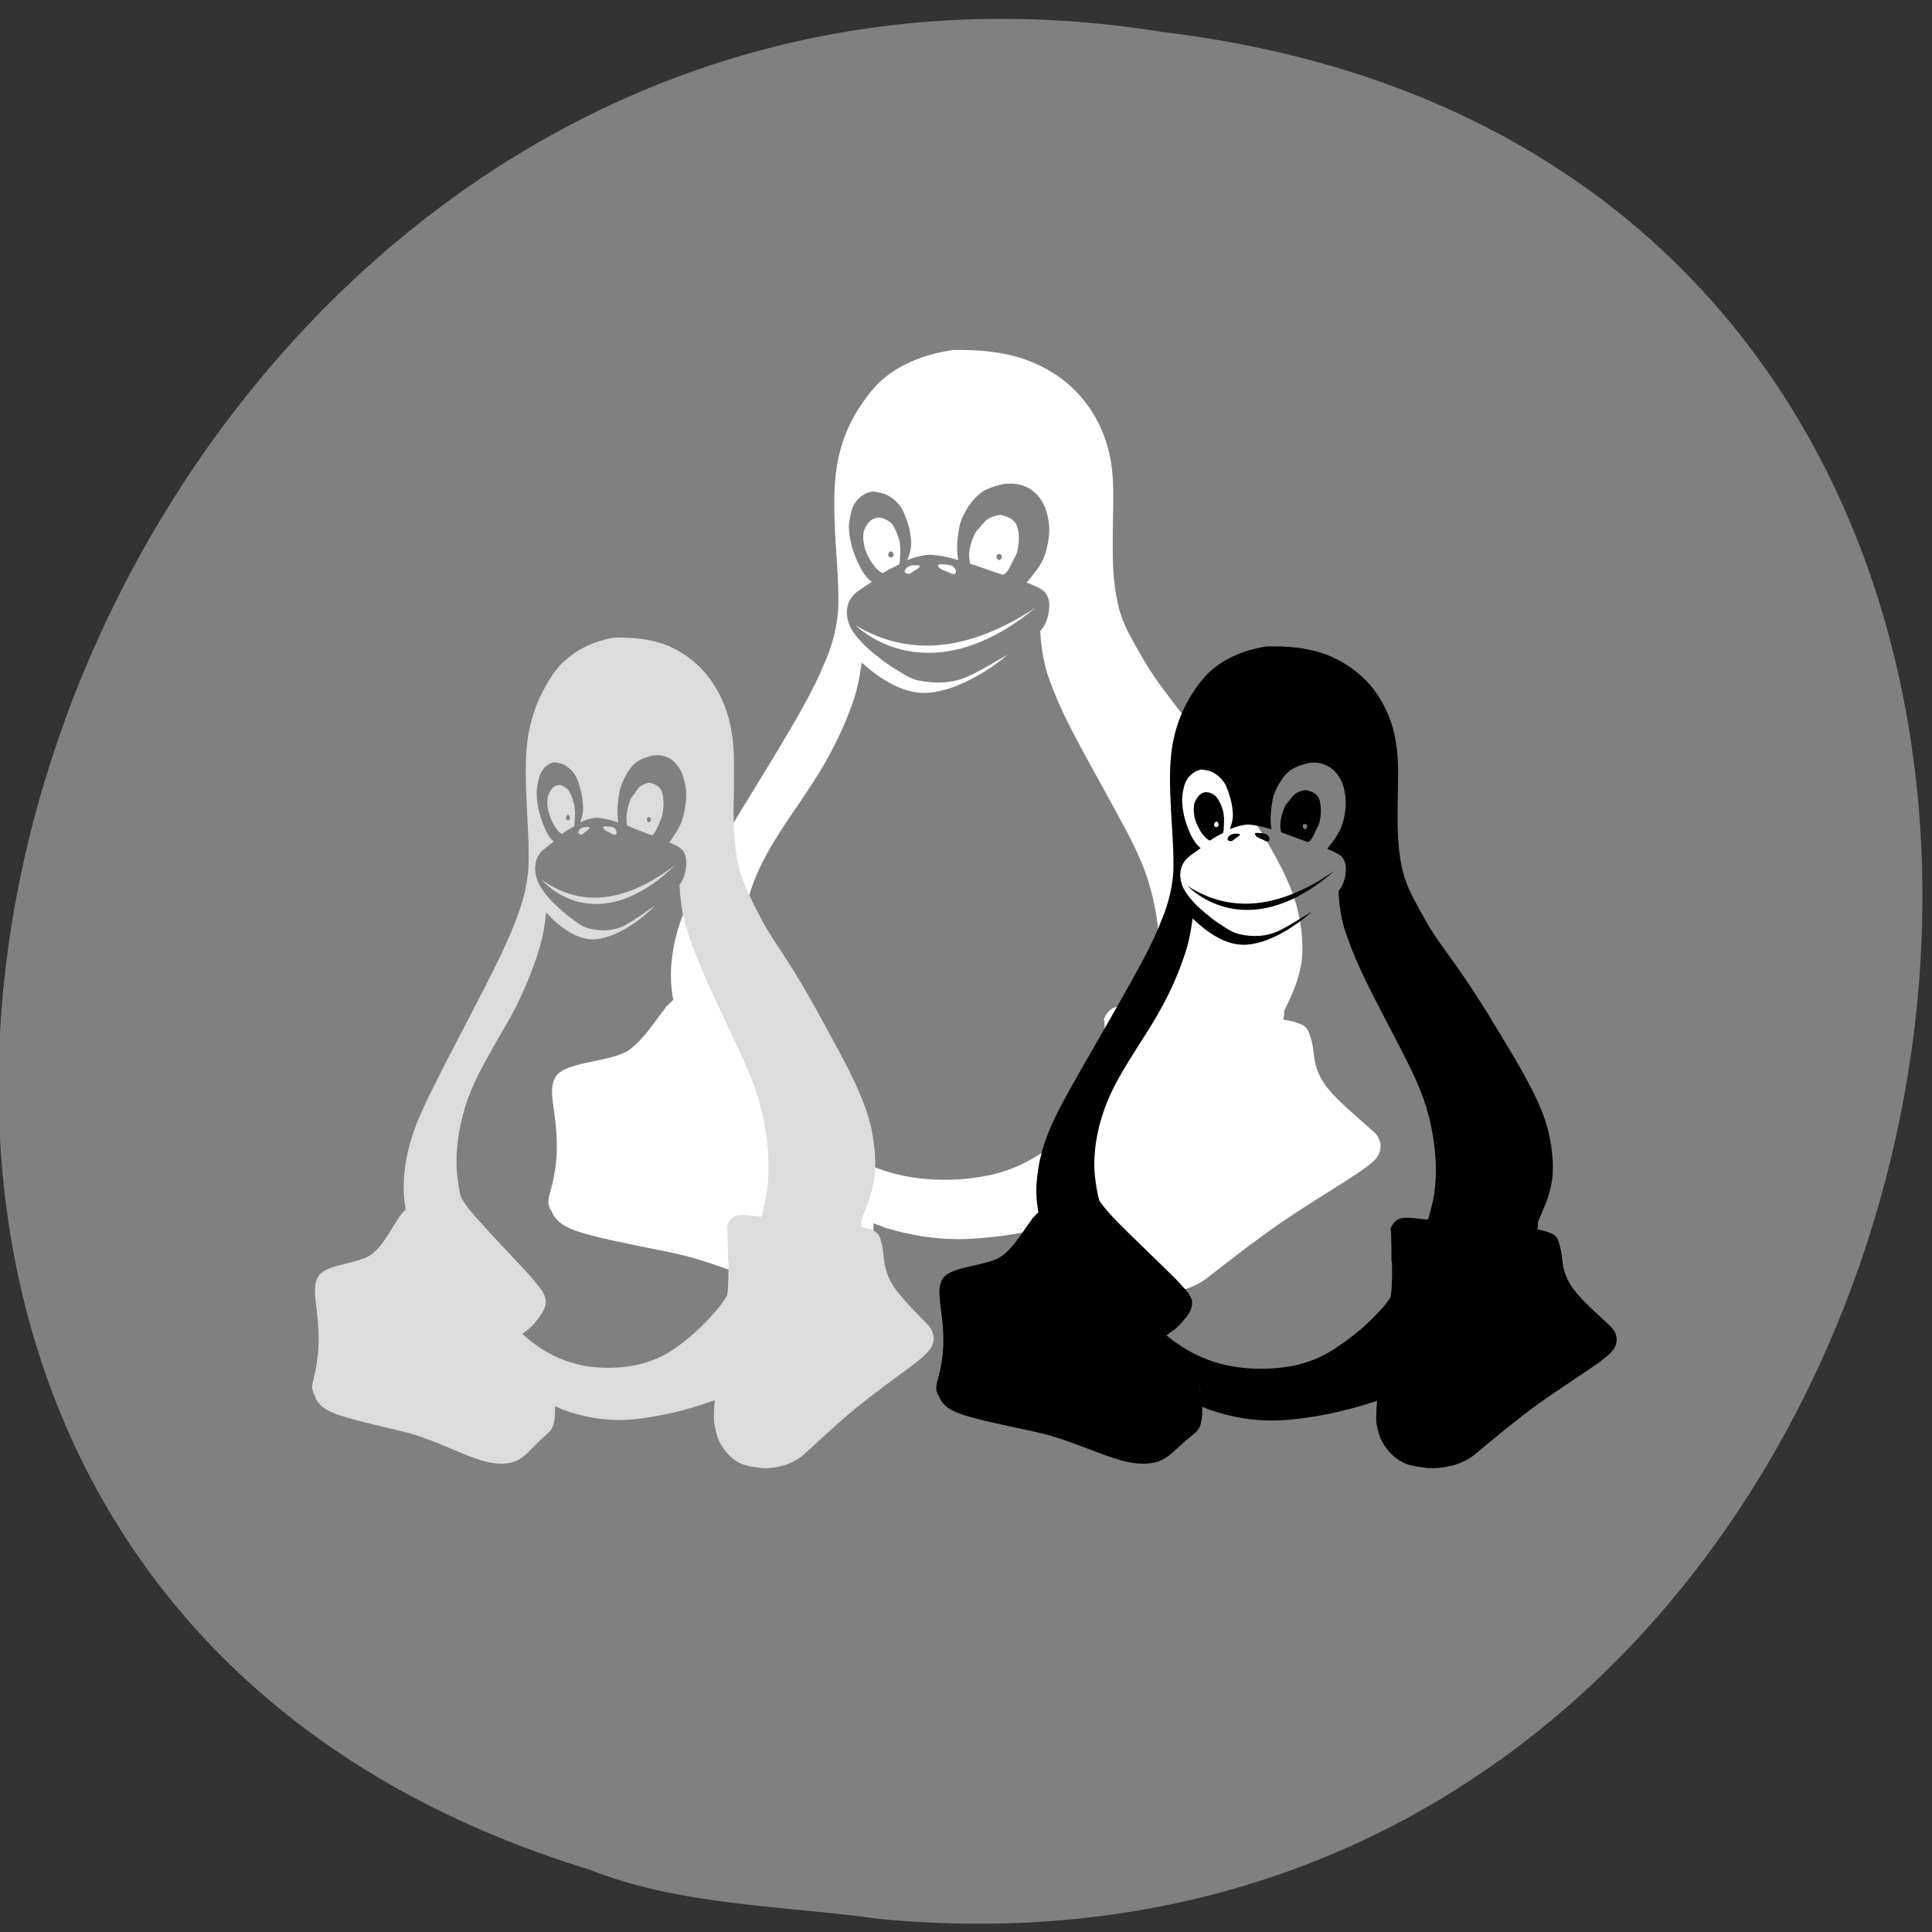 
<svg xmlns="http://www.w3.org/2000/svg" xmlns:xlink="http://www.w3.org/1999/xlink" width="32px" height="32px" viewBox="0 0 32 32" version="1.1">
<rect x="0" y="0" width="32" height="32" fill="#333333" stroke="none"/>
<g id="surface1">
<path style=" stroke:none;fill-rule:nonzero;fill:rgb(50.196%,50.196%,50.196%);fill-opacity:1;" d="M 14.578 31.785 C 33.906 33.605 39.109 2.918 19.262 0.531 C 1.012 -2.422 -8.387 25.398 9.746 30.961 C 11.281 31.57 12.957 31.559 14.578 31.785 Z M 14.578 31.785 "/>
<path style=" stroke:none;fill-rule:nonzero;fill:rgb(100%,100%,100%);fill-opacity:1;" d="M 15.766 5.801 C 15.402 5.852 15.035 5.977 14.742 6.188 C 14.512 6.348 14.344 6.574 14.199 6.805 C 14.031 7.074 13.922 7.375 13.867 7.684 C 13.797 8.09 13.816 8.508 13.836 8.918 C 13.859 9.312 13.898 9.699 13.883 10.094 C 13.863 10.398 13.781 10.703 13.656 10.984 C 13.453 11.477 13.172 11.938 12.902 12.395 C 12.512 13.043 12.109 13.68 11.727 14.332 C 11.562 14.613 11.398 14.906 11.289 15.211 C 11.203 15.441 11.152 15.672 11.125 15.914 C 11.102 16.125 11.109 16.348 11.152 16.559 C 11.121 16.59 11.094 16.617 11.062 16.645 C 11.055 16.656 11.043 16.664 11.031 16.676 C 11.023 16.688 11.012 16.703 11.004 16.719 C 10.852 16.902 10.664 17.219 10.414 17.395 C 10.129 17.59 9.41 17.578 9.223 17.809 C 9.043 18.039 9.227 18.383 9.223 19 C 9.223 19.266 9.18 19.457 9.148 19.621 C 9.145 19.629 9.137 19.637 9.133 19.648 C 9.133 19.652 9.133 19.66 9.133 19.664 C 9.133 19.664 9.133 19.676 9.133 19.676 C 9.133 19.676 9.133 19.688 9.133 19.691 C 9.133 19.691 9.117 19.691 9.117 19.691 C 9.117 19.691 9.117 19.703 9.117 19.703 C 9.117 19.711 9.121 19.727 9.117 19.734 C 9.113 19.75 9.105 19.762 9.102 19.777 C 9.086 19.855 9.074 19.91 9.09 19.965 C 9.09 19.973 9.102 19.984 9.102 19.992 C 9.105 19.996 9.102 20.004 9.102 20.008 C 9.105 20.008 9.102 20.02 9.102 20.02 C 9.105 20.02 9.117 20.02 9.117 20.02 C 9.117 20.02 9.117 20.035 9.117 20.035 C 9.117 20.035 9.117 20.047 9.117 20.047 C 9.117 20.047 9.133 20.047 9.133 20.047 C 9.133 20.047 9.133 20.062 9.133 20.062 C 9.137 20.066 9.145 20.074 9.148 20.078 C 9.148 20.078 9.148 20.09 9.148 20.09 C 9.152 20.102 9.156 20.109 9.164 20.121 C 9.328 20.379 9.582 20.438 11.078 20.738 C 11.879 20.895 12.637 21.301 13.145 21.34 C 13.652 21.379 13.77 21.215 14.078 20.953 C 14.371 20.703 14.469 20.758 14.469 20.262 C 14.535 20.285 14.602 20.312 14.664 20.336 C 15.09 20.465 15.531 20.535 15.977 20.523 C 16.258 20.512 16.531 20.484 16.805 20.438 C 17.215 20.371 17.617 20.27 18.012 20.148 C 18.004 20.219 18 20.293 17.996 20.363 C 17.992 20.457 17.988 20.547 18.012 20.637 C 18.031 20.73 18.059 20.824 18.102 20.91 C 18.184 21.039 18.285 21.168 18.418 21.254 C 18.496 21.305 18.586 21.348 18.676 21.367 C 18.781 21.398 18.898 21.414 19.008 21.426 C 19.18 21.441 19.352 21.422 19.52 21.383 C 19.715 21.34 19.898 21.254 20.047 21.125 C 20.348 20.891 20.645 20.66 20.953 20.438 C 21.215 20.246 21.492 20.066 21.766 19.891 C 22.012 19.734 22.25 19.59 22.488 19.43 C 22.594 19.355 22.707 19.285 22.793 19.188 C 22.855 19.109 22.887 18.996 22.852 18.898 C 22.824 18.812 22.77 18.754 22.699 18.699 C 22.531 18.547 22.352 18.395 22.188 18.238 C 22.051 18.102 21.914 17.957 21.84 17.777 C 21.781 17.648 21.766 17.516 21.75 17.375 C 21.738 17.281 21.711 17.18 21.676 17.09 C 21.645 17.012 21.574 16.969 21.496 16.945 C 21.422 16.918 21.332 16.898 21.254 16.887 C 21.266 16.848 21.273 16.801 21.27 16.758 C 21.27 16.754 21.266 16.75 21.27 16.746 C 21.34 16.598 21.41 16.453 21.465 16.301 C 21.523 16.129 21.566 15.961 21.57 15.781 C 21.582 15.531 21.543 15.266 21.48 15.02 C 21.398 14.711 21.258 14.426 21.102 14.145 C 20.84 13.672 20.535 13.223 20.242 12.766 C 20.02 12.438 19.797 12.102 19.551 11.789 C 19.375 11.559 19.191 11.328 19.039 11.086 C 18.926 10.906 18.82 10.723 18.723 10.539 C 18.613 10.34 18.535 10.129 18.496 9.906 C 18.414 9.488 18.43 9.066 18.434 8.641 C 18.438 8.293 18.457 7.938 18.391 7.594 C 18.324 7.246 18.18 6.914 17.953 6.633 C 17.707 6.32 17.367 6.094 16.988 5.957 C 16.598 5.82 16.18 5.789 15.766 5.797 Z M 16.656 8.012 C 16.703 8.012 16.746 8.008 16.793 8.012 C 16.934 8.023 17.074 8.086 17.168 8.184 C 17.281 8.301 17.336 8.449 17.363 8.602 C 17.398 8.781 17.371 8.973 17.32 9.148 C 17.289 9.262 17.227 9.367 17.152 9.465 C 17.105 9.527 17.059 9.59 17.004 9.648 C 17.102 9.691 17.207 9.723 17.289 9.793 C 17.359 9.855 17.383 9.953 17.379 10.039 C 17.375 10.188 17.332 10.34 17.23 10.453 C 17.242 10.691 17.277 10.93 17.348 11.16 C 17.477 11.547 17.656 11.918 17.848 12.277 C 18.02 12.602 18.199 12.922 18.375 13.242 C 18.559 13.582 18.754 13.918 18.902 14.273 C 19.059 14.645 19.148 15.043 19.188 15.438 C 19.207 15.645 19.211 15.852 19.188 16.055 C 19.172 16.266 19.117 16.473 19.055 16.676 C 19.051 16.684 19.039 16.691 19.039 16.703 C 19.043 16.703 19.047 16.703 19.055 16.703 C 18.527 16.652 18.398 16.609 18.273 16.902 C 18.312 16.691 18.301 17.719 18.309 17.508 C 18.316 17.391 18.328 18.023 18.285 18.184 C 18.234 18.246 18.188 18.312 18.133 18.371 C 17.848 18.676 17.516 18.938 17.152 19.16 C 16.887 19.324 16.578 19.438 16.266 19.488 C 15.934 19.547 15.59 19.555 15.254 19.52 C 14.863 19.477 14.492 19.363 14.152 19.176 C 14.008 19.094 13.871 19.004 13.746 18.902 C 13.797 18.871 13.848 18.836 13.898 18.801 C 14 18.727 14.086 18.625 14.168 18.527 C 14.23 18.445 14.281 18.344 14.258 18.242 C 14.238 18.16 14.18 18.086 14.125 18.023 C 14.062 17.965 14.004 17.898 13.941 17.84 C 13.555 17.477 13.152 17.125 12.766 16.762 C 12.633 16.633 12.496 16.496 12.391 16.344 C 12.371 16.32 12.375 16.285 12.359 16.258 C 12.316 16.055 12.281 15.848 12.285 15.641 C 12.289 15.176 12.41 14.723 12.617 14.305 C 12.793 13.949 13.027 13.613 13.25 13.285 C 13.402 13.059 13.555 12.832 13.688 12.594 C 13.844 12.316 13.984 12.02 14.094 11.719 C 14.188 11.477 14.238 11.227 14.273 10.973 C 14.391 11.082 14.82 11.465 15.285 11.477 C 15.805 11.484 16.422 11.078 16.688 10.844 C 16.48 10.961 16.285 11.086 16.066 11.188 C 15.938 11.254 15.793 11.289 15.645 11.301 C 15.504 11.312 15.363 11.301 15.223 11.273 C 15.086 11.246 14.977 11.172 14.863 11.102 C 14.707 11.012 14.562 10.895 14.426 10.785 C 14.324 10.695 14.23 10.605 14.152 10.496 C 14.047 10.363 13.996 10.172 14.047 10.008 C 14.07 9.938 14.113 9.875 14.168 9.824 C 14.254 9.754 14.352 9.699 14.441 9.637 C 14.352 9.574 14.293 9.484 14.246 9.391 C 14.145 9.199 14.074 8.988 14.062 8.773 C 14.055 8.656 14.078 8.555 14.109 8.441 C 14.152 8.293 14.293 8.16 14.457 8.141 C 14.484 8.141 14.52 8.152 14.547 8.156 C 14.68 8.172 14.793 8.246 14.879 8.344 C 14.945 8.418 14.98 8.508 15.012 8.602 C 15.059 8.715 15.078 8.828 15.09 8.945 C 15.102 9.059 15.07 9.172 15.027 9.277 C 15.133 9.234 15.234 9.207 15.344 9.191 C 15.418 9.184 15.484 9.195 15.555 9.203 C 15.664 9.219 15.77 9.246 15.871 9.277 C 15.836 9.074 15.859 8.875 15.902 8.672 C 15.926 8.586 15.977 8.492 16.023 8.414 C 16.102 8.293 16.195 8.184 16.324 8.113 C 16.426 8.066 16.543 8.031 16.656 8.012 Z M 16.551 8.531 C 16.484 8.539 16.41 8.566 16.355 8.602 C 16.301 8.641 16.266 8.695 16.219 8.746 C 16.191 8.777 16.16 8.809 16.145 8.844 C 16.094 8.949 16.059 9.062 16.051 9.176 C 16.051 9.227 16.059 9.285 16.066 9.336 C 16.164 9.367 16.258 9.402 16.355 9.434 C 16.438 9.465 16.523 9.492 16.609 9.52 C 16.633 9.508 16.656 9.5 16.672 9.477 C 16.715 9.422 16.746 9.355 16.777 9.289 C 16.805 9.234 16.84 9.184 16.852 9.117 C 16.875 9.02 16.883 8.906 16.867 8.801 C 16.855 8.746 16.848 8.691 16.805 8.645 C 16.762 8.594 16.695 8.559 16.625 8.543 C 16.602 8.539 16.574 8.523 16.551 8.531 Z M 14.531 8.574 C 14.484 8.582 14.445 8.602 14.41 8.629 C 14.363 8.684 14.316 8.746 14.305 8.816 C 14.289 8.898 14.301 8.98 14.32 9.062 C 14.34 9.152 14.391 9.242 14.441 9.32 C 14.48 9.379 14.527 9.438 14.59 9.477 C 14.598 9.484 14.609 9.488 14.621 9.492 C 14.629 9.484 14.641 9.484 14.652 9.477 C 14.723 9.426 14.812 9.391 14.891 9.348 C 14.91 9.309 14.902 9.277 14.906 9.234 C 14.914 9.168 14.918 9.086 14.906 9.02 C 14.902 8.973 14.898 8.934 14.875 8.891 C 14.863 8.84 14.84 8.793 14.816 8.746 C 14.785 8.691 14.754 8.645 14.695 8.617 C 14.648 8.586 14.586 8.566 14.531 8.574 Z M 14.758 9.133 C 14.781 9.133 14.801 9.164 14.801 9.191 C 14.801 9.219 14.781 9.234 14.758 9.234 C 14.73 9.234 14.711 9.215 14.711 9.191 C 14.711 9.164 14.73 9.133 14.758 9.133 Z M 16.551 9.176 C 16.574 9.176 16.594 9.191 16.594 9.219 C 16.594 9.246 16.574 9.277 16.551 9.277 C 16.527 9.277 16.504 9.246 16.504 9.219 C 16.504 9.191 16.527 9.176 16.551 9.176 Z M 15.555 9.348 C 15.539 9.352 15.535 9.367 15.539 9.379 C 15.57 9.438 15.652 9.449 15.707 9.477 C 15.758 9.504 15.793 9.516 15.812 9.508 C 15.855 9.484 15.824 9.406 15.781 9.379 C 15.762 9.363 15.688 9.348 15.629 9.348 C 15.602 9.348 15.574 9.344 15.555 9.348 Z M 15.117 9.363 C 15 9.383 14.992 9.438 14.984 9.465 C 14.973 9.488 15.051 9.523 15.09 9.492 C 15.129 9.461 15.18 9.43 15.195 9.422 C 15.254 9.379 15.246 9.355 15.164 9.363 C 15.152 9.363 15.133 9.359 15.117 9.363 Z M 17.152 10.066 C 16.105 10.75 15.102 10.918 14.168 10.355 C 14.602 10.754 15.695 11.266 17.152 10.066 Z M 14.379 19.836 C 14.402 19.887 14.426 19.945 14.441 20.008 C 14.453 20.07 14.469 20.133 14.469 20.207 C 14.469 20.137 14.453 20.07 14.441 20.008 C 14.426 19.949 14.402 19.887 14.379 19.836 Z M 14.379 19.836 "/>
<path style=" stroke:none;fill-rule:nonzero;fill:rgb(0%,0%,0%);fill-opacity:1;" d="M 20.973 10.707 C 20.676 10.754 20.375 10.859 20.133 11.047 C 19.945 11.184 19.809 11.383 19.691 11.582 C 19.555 11.816 19.465 12.078 19.418 12.348 C 19.359 12.703 19.379 13.066 19.395 13.422 C 19.414 13.766 19.445 14.105 19.434 14.449 C 19.414 14.715 19.348 14.98 19.246 15.223 C 19.082 15.652 18.852 16.051 18.629 16.449 C 18.312 17.016 17.984 17.57 17.668 18.137 C 17.535 18.383 17.402 18.637 17.312 18.902 C 17.242 19.102 17.199 19.301 17.176 19.516 C 17.156 19.699 17.164 19.891 17.199 20.078 C 17.176 20.102 17.152 20.125 17.129 20.152 C 17.117 20.16 17.109 20.168 17.102 20.176 C 17.094 20.188 17.086 20.203 17.078 20.215 C 16.953 20.375 16.801 20.652 16.598 20.801 C 16.363 20.973 15.773 20.965 15.625 21.164 C 15.477 21.367 15.625 21.664 15.625 22.203 C 15.625 22.434 15.59 22.602 15.562 22.742 C 15.559 22.75 15.551 22.758 15.551 22.766 C 15.551 22.77 15.551 22.773 15.551 22.777 C 15.551 22.777 15.551 22.789 15.551 22.789 C 15.551 22.789 15.551 22.801 15.551 22.801 C 15.551 22.801 15.539 22.801 15.539 22.801 C 15.539 22.801 15.539 22.816 15.539 22.816 C 15.535 22.82 15.539 22.832 15.539 22.84 C 15.535 22.852 15.527 22.867 15.523 22.879 C 15.512 22.945 15.5 22.996 15.512 23.039 C 15.516 23.047 15.523 23.059 15.523 23.066 C 15.527 23.07 15.523 23.074 15.523 23.078 C 15.523 23.078 15.523 23.09 15.523 23.09 C 15.523 23.09 15.539 23.09 15.539 23.09 C 15.539 23.09 15.535 23.102 15.539 23.102 C 15.539 23.102 15.535 23.113 15.539 23.113 C 15.539 23.113 15.551 23.113 15.551 23.113 C 15.551 23.113 15.551 23.125 15.551 23.125 C 15.551 23.133 15.559 23.137 15.562 23.141 C 15.562 23.141 15.562 23.152 15.562 23.152 C 15.566 23.16 15.57 23.168 15.574 23.176 C 15.707 23.402 15.914 23.453 17.141 23.715 C 17.793 23.852 18.414 24.207 18.828 24.238 C 19.242 24.27 19.34 24.129 19.594 23.902 C 19.832 23.684 19.914 23.73 19.914 23.301 C 19.965 23.32 20.02 23.348 20.074 23.363 C 20.418 23.477 20.781 23.539 21.145 23.527 C 21.375 23.52 21.598 23.492 21.824 23.453 C 22.156 23.395 22.484 23.309 22.809 23.203 C 22.805 23.266 22.797 23.328 22.797 23.391 C 22.793 23.469 22.789 23.551 22.809 23.625 C 22.824 23.707 22.848 23.789 22.883 23.863 C 22.949 23.98 23.031 24.09 23.141 24.164 C 23.203 24.211 23.277 24.246 23.352 24.266 C 23.438 24.289 23.535 24.301 23.621 24.312 C 23.762 24.328 23.906 24.309 24.043 24.277 C 24.199 24.238 24.352 24.164 24.473 24.051 C 24.719 23.848 24.961 23.648 25.211 23.453 C 25.426 23.285 25.652 23.129 25.879 22.977 C 26.078 22.84 26.273 22.715 26.469 22.578 C 26.555 22.512 26.648 22.449 26.715 22.363 C 26.77 22.297 26.793 22.195 26.766 22.113 C 26.746 22.039 26.699 21.988 26.641 21.938 C 26.504 21.805 26.355 21.676 26.223 21.539 C 26.109 21.418 26 21.293 25.941 21.137 C 25.891 21.023 25.879 20.91 25.867 20.789 C 25.855 20.703 25.832 20.617 25.805 20.539 C 25.781 20.469 25.719 20.434 25.656 20.414 C 25.598 20.391 25.523 20.371 25.461 20.363 C 25.469 20.328 25.477 20.289 25.473 20.25 C 25.473 20.246 25.469 20.242 25.473 20.238 C 25.527 20.109 25.586 19.984 25.633 19.852 C 25.68 19.703 25.715 19.555 25.719 19.398 C 25.727 19.18 25.695 18.949 25.645 18.738 C 25.578 18.469 25.465 18.219 25.336 17.973 C 25.121 17.562 24.871 17.172 24.633 16.773 C 24.453 16.488 24.266 16.195 24.066 15.922 C 23.922 15.719 23.773 15.523 23.648 15.309 C 23.559 15.156 23.469 14.992 23.387 14.832 C 23.301 14.66 23.238 14.477 23.203 14.285 C 23.137 13.918 23.148 13.551 23.152 13.184 C 23.156 12.879 23.172 12.57 23.117 12.27 C 23.066 11.965 22.945 11.676 22.762 11.43 C 22.559 11.164 22.281 10.965 21.973 10.844 C 21.652 10.723 21.309 10.699 20.973 10.707 Z M 21.699 12.633 C 21.738 12.633 21.773 12.629 21.812 12.633 C 21.926 12.645 22.039 12.699 22.117 12.785 C 22.211 12.887 22.258 13.012 22.277 13.148 C 22.305 13.305 22.285 13.469 22.242 13.621 C 22.215 13.723 22.164 13.812 22.105 13.898 C 22.066 13.953 22.027 14.008 21.984 14.059 C 22.066 14.098 22.148 14.125 22.219 14.184 C 22.273 14.238 22.293 14.324 22.293 14.398 C 22.289 14.527 22.254 14.66 22.168 14.762 C 22.18 14.969 22.207 15.176 22.266 15.375 C 22.371 15.711 22.516 16.035 22.672 16.348 C 22.812 16.629 22.961 16.91 23.105 17.188 C 23.258 17.484 23.414 17.777 23.535 18.086 C 23.664 18.41 23.738 18.754 23.77 19.102 C 23.785 19.281 23.789 19.461 23.77 19.637 C 23.758 19.82 23.711 20 23.66 20.176 C 23.656 20.184 23.648 20.191 23.648 20.203 C 23.652 20.203 23.656 20.203 23.66 20.203 C 23.23 20.156 23.125 20.121 23.02 20.375 C 23.055 20.191 23.043 21.086 23.051 20.902 C 23.059 20.797 23.066 21.352 23.031 21.488 C 22.992 21.547 22.953 21.602 22.906 21.652 C 22.676 21.918 22.402 22.148 22.105 22.34 C 21.891 22.484 21.637 22.582 21.379 22.629 C 21.109 22.676 20.828 22.684 20.555 22.652 C 20.234 22.617 19.93 22.516 19.652 22.352 C 19.535 22.281 19.426 22.207 19.32 22.117 C 19.363 22.086 19.402 22.059 19.445 22.027 C 19.531 21.961 19.602 21.875 19.668 21.789 C 19.719 21.719 19.758 21.629 19.742 21.539 C 19.723 21.469 19.676 21.406 19.629 21.352 C 19.578 21.301 19.531 21.242 19.48 21.191 C 19.164 20.875 18.836 20.57 18.52 20.25 C 18.41 20.141 18.301 20.02 18.211 19.891 C 18.199 19.867 18.199 19.836 18.188 19.812 C 18.152 19.637 18.125 19.457 18.125 19.277 C 18.129 18.871 18.23 18.477 18.398 18.113 C 18.543 17.805 18.734 17.512 18.914 17.227 C 19.043 17.027 19.164 16.832 19.273 16.625 C 19.402 16.383 19.516 16.125 19.605 15.863 C 19.684 15.652 19.723 15.434 19.754 15.211 C 19.848 15.305 20.199 15.641 20.578 15.648 C 21.004 15.66 21.508 15.305 21.727 15.098 C 21.559 15.199 21.395 15.309 21.219 15.398 C 21.113 15.457 20.992 15.488 20.875 15.5 C 20.758 15.508 20.645 15.5 20.531 15.473 C 20.418 15.449 20.328 15.387 20.234 15.324 C 20.105 15.246 19.988 15.145 19.875 15.047 C 19.793 14.973 19.719 14.891 19.652 14.797 C 19.566 14.68 19.523 14.516 19.566 14.371 C 19.586 14.309 19.621 14.254 19.668 14.211 C 19.738 14.148 19.816 14.102 19.887 14.047 C 19.816 13.992 19.77 13.918 19.727 13.836 C 19.648 13.668 19.59 13.484 19.582 13.297 C 19.574 13.195 19.59 13.105 19.617 13.008 C 19.652 12.879 19.766 12.766 19.902 12.746 C 19.922 12.746 19.953 12.754 19.977 12.758 C 20.086 12.773 20.176 12.84 20.246 12.922 C 20.301 12.984 20.332 13.066 20.355 13.148 C 20.391 13.246 20.41 13.344 20.418 13.449 C 20.43 13.547 20.402 13.645 20.371 13.734 C 20.453 13.699 20.539 13.672 20.629 13.66 C 20.688 13.652 20.742 13.664 20.801 13.672 C 20.887 13.688 20.977 13.711 21.059 13.734 C 21.031 13.559 21.051 13.383 21.086 13.211 C 21.105 13.133 21.145 13.055 21.184 12.984 C 21.246 12.879 21.32 12.781 21.43 12.723 C 21.512 12.68 21.609 12.652 21.699 12.633 Z M 21.613 13.086 C 21.559 13.094 21.5 13.117 21.453 13.148 C 21.41 13.18 21.379 13.23 21.344 13.273 C 21.32 13.301 21.297 13.328 21.281 13.359 C 21.242 13.449 21.211 13.551 21.207 13.648 C 21.203 13.691 21.211 13.742 21.219 13.785 C 21.297 13.812 21.375 13.844 21.453 13.871 C 21.523 13.898 21.594 13.922 21.664 13.949 C 21.68 13.938 21.699 13.93 21.711 13.91 C 21.75 13.859 21.773 13.805 21.797 13.746 C 21.82 13.699 21.852 13.652 21.859 13.598 C 21.879 13.512 21.883 13.41 21.871 13.324 C 21.863 13.273 21.855 13.227 21.824 13.184 C 21.785 13.141 21.73 13.109 21.676 13.098 C 21.656 13.094 21.633 13.082 21.613 13.086 Z M 19.961 13.121 C 19.922 13.129 19.891 13.145 19.863 13.172 C 19.824 13.219 19.785 13.273 19.777 13.336 C 19.766 13.406 19.773 13.477 19.789 13.547 C 19.805 13.625 19.848 13.703 19.887 13.773 C 19.922 13.824 19.961 13.875 20.012 13.91 C 20.02 13.914 20.027 13.918 20.035 13.922 C 20.043 13.918 20.055 13.914 20.059 13.91 C 20.121 13.867 20.191 13.832 20.258 13.797 C 20.27 13.762 20.266 13.734 20.27 13.699 C 20.273 13.641 20.277 13.57 20.27 13.512 C 20.266 13.469 20.262 13.434 20.246 13.398 C 20.234 13.352 20.215 13.312 20.195 13.273 C 20.168 13.227 20.145 13.188 20.098 13.16 C 20.059 13.133 20.008 13.117 19.961 13.121 Z M 20.148 13.609 C 20.168 13.609 20.184 13.637 20.184 13.66 C 20.184 13.684 20.168 13.699 20.148 13.699 C 20.125 13.699 20.109 13.684 20.109 13.66 C 20.109 13.637 20.125 13.609 20.148 13.609 Z M 21.613 13.648 C 21.633 13.648 21.652 13.66 21.652 13.684 C 21.652 13.707 21.633 13.734 21.613 13.734 C 21.594 13.734 21.578 13.707 21.578 13.684 C 21.578 13.66 21.594 13.648 21.613 13.648 Z M 20.801 13.797 C 20.785 13.801 20.785 13.812 20.789 13.824 C 20.812 13.875 20.879 13.887 20.922 13.91 C 20.965 13.934 20.992 13.945 21.008 13.934 C 21.047 13.914 21.02 13.848 20.984 13.824 C 20.969 13.812 20.906 13.797 20.863 13.797 C 20.84 13.797 20.812 13.793 20.801 13.797 Z M 20.441 13.809 C 20.344 13.828 20.34 13.875 20.332 13.898 C 20.324 13.918 20.387 13.949 20.418 13.922 C 20.449 13.895 20.492 13.867 20.504 13.859 C 20.555 13.824 20.547 13.805 20.48 13.809 C 20.469 13.809 20.453 13.805 20.441 13.809 Z M 22.105 14.422 C 21.25 15.016 20.426 15.164 19.668 14.672 C 20.02 15.02 20.914 15.465 22.105 14.422 Z M 19.84 22.93 C 19.859 22.977 19.879 23.023 19.887 23.078 C 19.898 23.133 19.91 23.188 19.914 23.254 C 19.91 23.191 19.898 23.133 19.887 23.078 C 19.875 23.027 19.859 22.977 19.84 22.93 Z M 19.84 22.93 "/>
<path style=" stroke:none;fill-rule:nonzero;fill:rgb(86.275%,86.275%,86.275%);fill-opacity:1;" d="M 10.16 10.562 C 9.891 10.609 9.617 10.719 9.398 10.906 C 9.223 11.043 9.098 11.246 8.992 11.449 C 8.867 11.684 8.785 11.949 8.742 12.219 C 8.691 12.578 8.707 12.945 8.723 13.309 C 8.738 13.652 8.766 13.996 8.754 14.344 C 8.738 14.609 8.68 14.879 8.586 15.129 C 8.434 15.559 8.227 15.961 8.023 16.367 C 7.73 16.938 7.43 17.496 7.145 18.074 C 7.023 18.32 6.902 18.574 6.82 18.844 C 6.754 19.047 6.715 19.25 6.695 19.461 C 6.68 19.652 6.684 19.844 6.719 20.031 C 6.695 20.055 6.672 20.082 6.648 20.109 C 6.641 20.117 6.637 20.121 6.629 20.133 C 6.621 20.145 6.613 20.16 6.605 20.172 C 6.492 20.336 6.355 20.613 6.168 20.766 C 5.953 20.938 5.414 20.93 5.277 21.133 C 5.141 21.336 5.277 21.633 5.277 22.18 C 5.277 22.414 5.246 22.582 5.223 22.723 C 5.219 22.734 5.211 22.742 5.211 22.75 C 5.207 22.754 5.211 22.758 5.211 22.762 C 5.211 22.762 5.211 22.773 5.211 22.773 C 5.211 22.773 5.211 22.785 5.211 22.785 C 5.211 22.785 5.199 22.785 5.199 22.785 C 5.199 22.785 5.199 22.801 5.199 22.801 C 5.195 22.805 5.199 22.816 5.199 22.824 C 5.195 22.836 5.188 22.852 5.188 22.863 C 5.172 22.934 5.164 22.98 5.176 23.027 C 5.176 23.035 5.184 23.047 5.188 23.051 C 5.188 23.055 5.188 23.062 5.188 23.062 C 5.188 23.062 5.188 23.078 5.188 23.078 C 5.188 23.078 5.199 23.078 5.199 23.078 C 5.199 23.078 5.199 23.09 5.199 23.09 C 5.199 23.09 5.199 23.102 5.199 23.102 C 5.199 23.102 5.211 23.102 5.211 23.102 C 5.211 23.102 5.211 23.113 5.211 23.113 C 5.211 23.117 5.219 23.121 5.223 23.125 C 5.223 23.125 5.219 23.137 5.223 23.141 C 5.223 23.148 5.227 23.156 5.23 23.164 C 5.352 23.391 5.543 23.445 6.66 23.707 C 7.258 23.848 7.824 24.203 8.203 24.238 C 8.582 24.27 8.672 24.129 8.902 23.898 C 9.121 23.676 9.195 23.727 9.195 23.289 C 9.242 23.312 9.293 23.336 9.34 23.355 C 9.656 23.469 9.988 23.527 10.32 23.52 C 10.527 23.512 10.734 23.484 10.938 23.441 C 11.242 23.387 11.543 23.297 11.84 23.191 C 11.832 23.254 11.828 23.316 11.828 23.379 C 11.824 23.461 11.82 23.539 11.84 23.621 C 11.855 23.703 11.875 23.785 11.906 23.859 C 11.965 23.977 12.043 24.086 12.145 24.164 C 12.199 24.207 12.266 24.246 12.336 24.266 C 12.414 24.289 12.5 24.301 12.582 24.312 C 12.711 24.328 12.84 24.309 12.965 24.277 C 13.109 24.238 13.246 24.16 13.359 24.051 C 13.582 23.844 13.805 23.641 14.035 23.441 C 14.23 23.273 14.438 23.117 14.641 22.961 C 14.824 22.824 15.004 22.699 15.184 22.559 C 15.262 22.492 15.344 22.43 15.406 22.344 C 15.457 22.277 15.48 22.176 15.453 22.09 C 15.434 22.016 15.391 21.965 15.34 21.914 C 15.215 21.781 15.078 21.648 14.957 21.508 C 14.855 21.387 14.754 21.262 14.699 21.105 C 14.656 20.992 14.641 20.875 14.629 20.75 C 14.621 20.664 14.602 20.578 14.574 20.496 C 14.551 20.43 14.5 20.395 14.438 20.371 C 14.383 20.348 14.316 20.328 14.258 20.32 C 14.266 20.285 14.273 20.246 14.27 20.207 C 14.273 20.203 14.27 20.199 14.27 20.195 C 14.324 20.066 14.375 19.938 14.418 19.801 C 14.461 19.652 14.492 19.504 14.496 19.348 C 14.504 19.125 14.473 18.891 14.43 18.676 C 14.367 18.406 14.262 18.152 14.148 17.906 C 13.949 17.488 13.723 17.098 13.504 16.691 C 13.34 16.402 13.172 16.109 12.988 15.832 C 12.855 15.629 12.719 15.43 12.605 15.215 C 12.523 15.059 12.441 14.895 12.367 14.734 C 12.289 14.559 12.23 14.371 12.199 14.176 C 12.141 13.809 12.148 13.438 12.156 13.066 C 12.156 12.758 12.172 12.445 12.121 12.141 C 12.074 11.836 11.965 11.543 11.793 11.293 C 11.609 11.023 11.355 10.824 11.074 10.699 C 10.781 10.578 10.469 10.555 10.164 10.562 Z M 10.824 12.512 C 10.859 12.512 10.895 12.504 10.926 12.512 C 11.035 12.52 11.137 12.574 11.207 12.664 C 11.293 12.766 11.332 12.895 11.355 13.027 C 11.379 13.188 11.359 13.355 11.32 13.508 C 11.297 13.609 11.25 13.703 11.199 13.789 C 11.16 13.844 11.125 13.898 11.086 13.953 C 11.16 13.988 11.238 14.016 11.301 14.078 C 11.352 14.133 11.367 14.215 11.367 14.293 C 11.363 14.426 11.332 14.559 11.254 14.66 C 11.266 14.867 11.289 15.078 11.344 15.277 C 11.438 15.621 11.574 15.945 11.715 16.266 C 11.844 16.547 11.977 16.832 12.109 17.113 C 12.25 17.414 12.391 17.707 12.504 18.023 C 12.621 18.348 12.688 18.695 12.719 19.047 C 12.73 19.227 12.734 19.406 12.719 19.59 C 12.703 19.773 12.664 19.957 12.617 20.133 C 12.613 20.141 12.605 20.148 12.605 20.156 C 12.609 20.156 12.613 20.156 12.617 20.156 C 12.223 20.113 12.129 20.074 12.031 20.332 C 12.062 20.148 12.055 21.055 12.062 20.867 C 12.066 20.762 12.074 21.32 12.043 21.461 C 12.004 21.516 11.969 21.574 11.93 21.625 C 11.715 21.895 11.469 22.125 11.199 22.32 C 11 22.465 10.77 22.562 10.535 22.609 C 10.285 22.66 10.031 22.668 9.781 22.637 C 9.488 22.598 9.211 22.5 8.957 22.332 C 8.852 22.262 8.746 22.184 8.652 22.094 C 8.691 22.062 8.73 22.035 8.766 22.004 C 8.844 21.938 8.91 21.848 8.969 21.762 C 9.016 21.691 9.055 21.602 9.035 21.512 C 9.02 21.438 8.977 21.375 8.934 21.32 C 8.887 21.266 8.848 21.211 8.801 21.156 C 8.512 20.836 8.211 20.531 7.922 20.207 C 7.82 20.094 7.723 19.977 7.641 19.844 C 7.629 19.82 7.629 19.789 7.617 19.766 C 7.586 19.586 7.559 19.406 7.562 19.223 C 7.566 18.816 7.656 18.414 7.809 18.047 C 7.941 17.734 8.117 17.441 8.281 17.148 C 8.398 16.953 8.512 16.754 8.609 16.543 C 8.727 16.297 8.832 16.035 8.914 15.773 C 8.984 15.559 9.023 15.34 9.047 15.113 C 9.133 15.211 9.453 15.547 9.801 15.559 C 10.191 15.566 10.652 15.207 10.848 15 C 10.695 15.105 10.547 15.215 10.387 15.305 C 10.293 15.363 10.18 15.395 10.074 15.406 C 9.969 15.414 9.859 15.406 9.758 15.379 C 9.656 15.355 9.574 15.293 9.488 15.227 C 9.371 15.148 9.266 15.047 9.16 14.949 C 9.086 14.871 9.016 14.793 8.957 14.695 C 8.879 14.578 8.84 14.41 8.879 14.266 C 8.895 14.203 8.926 14.148 8.969 14.102 C 9.035 14.043 9.105 13.992 9.172 13.938 C 9.105 13.883 9.062 13.805 9.027 13.723 C 8.953 13.555 8.898 13.367 8.891 13.18 C 8.883 13.078 8.902 12.988 8.926 12.891 C 8.957 12.758 9.062 12.641 9.184 12.625 C 9.203 12.625 9.23 12.633 9.25 12.637 C 9.352 12.652 9.434 12.719 9.5 12.801 C 9.551 12.867 9.578 12.945 9.602 13.027 C 9.633 13.129 9.648 13.227 9.656 13.332 C 9.664 13.43 9.645 13.531 9.609 13.621 C 9.688 13.586 9.766 13.559 9.848 13.547 C 9.902 13.539 9.953 13.551 10.004 13.559 C 10.086 13.574 10.164 13.598 10.242 13.621 C 10.215 13.445 10.23 13.27 10.266 13.09 C 10.281 13.016 10.316 12.934 10.355 12.863 C 10.41 12.758 10.48 12.66 10.578 12.598 C 10.656 12.555 10.742 12.527 10.828 12.512 Z M 10.746 12.965 C 10.695 12.977 10.645 13 10.602 13.027 C 10.559 13.062 10.535 13.113 10.5 13.156 C 10.48 13.184 10.457 13.211 10.441 13.242 C 10.406 13.336 10.383 13.434 10.375 13.535 C 10.375 13.582 10.379 13.629 10.387 13.672 C 10.461 13.703 10.527 13.734 10.602 13.762 C 10.664 13.789 10.727 13.812 10.793 13.836 C 10.809 13.828 10.828 13.82 10.836 13.801 C 10.871 13.75 10.895 13.691 10.918 13.637 C 10.938 13.586 10.965 13.539 10.973 13.484 C 10.988 13.395 10.996 13.297 10.984 13.207 C 10.977 13.156 10.969 13.109 10.938 13.066 C 10.906 13.02 10.855 12.992 10.805 12.977 C 10.785 12.973 10.766 12.961 10.746 12.965 Z M 9.238 13.004 C 9.203 13.012 9.176 13.027 9.148 13.055 C 9.113 13.102 9.078 13.156 9.07 13.219 C 9.059 13.289 9.066 13.363 9.082 13.434 C 9.098 13.512 9.133 13.59 9.172 13.66 C 9.203 13.711 9.238 13.766 9.285 13.801 C 9.289 13.805 9.301 13.809 9.305 13.812 C 9.312 13.809 9.32 13.805 9.328 13.801 C 9.383 13.754 9.449 13.723 9.508 13.688 C 9.523 13.652 9.516 13.621 9.52 13.586 C 9.523 13.527 9.527 13.453 9.52 13.395 C 9.516 13.355 9.512 13.32 9.496 13.281 C 9.488 13.238 9.473 13.195 9.453 13.156 C 9.43 13.109 9.406 13.066 9.363 13.043 C 9.328 13.016 9.281 12.996 9.238 13.004 Z M 9.406 13.496 C 9.426 13.496 9.441 13.523 9.441 13.547 C 9.441 13.57 9.426 13.586 9.406 13.586 C 9.391 13.586 9.375 13.57 9.375 13.547 C 9.375 13.523 9.391 13.496 9.406 13.496 Z M 10.746 13.535 C 10.766 13.535 10.781 13.547 10.781 13.57 C 10.781 13.594 10.766 13.621 10.746 13.621 C 10.73 13.621 10.715 13.594 10.715 13.57 C 10.715 13.547 10.73 13.535 10.746 13.535 Z M 10.004 13.688 C 9.992 13.691 9.988 13.703 9.992 13.711 C 10.016 13.766 10.078 13.773 10.117 13.801 C 10.156 13.824 10.18 13.836 10.195 13.824 C 10.23 13.805 10.207 13.734 10.172 13.711 C 10.156 13.699 10.102 13.688 10.062 13.688 C 10.039 13.688 10.016 13.684 10.004 13.688 Z M 9.68 13.699 C 9.59 13.715 9.586 13.766 9.578 13.785 C 9.57 13.809 9.629 13.84 9.656 13.812 C 9.684 13.785 9.723 13.758 9.734 13.75 C 9.781 13.715 9.773 13.691 9.711 13.699 C 9.703 13.699 9.688 13.695 9.68 13.699 Z M 11.199 14.316 C 10.414 14.918 9.664 15.066 8.969 14.57 C 9.293 14.922 10.109 15.371 11.199 14.316 Z M 9.125 22.914 C 9.145 22.961 9.16 23.012 9.172 23.066 C 9.18 23.121 9.191 23.176 9.195 23.242 C 9.191 23.176 9.184 23.121 9.172 23.066 C 9.16 23.012 9.145 22.961 9.125 22.914 Z M 9.125 22.914 "/>
</g>
</svg>

